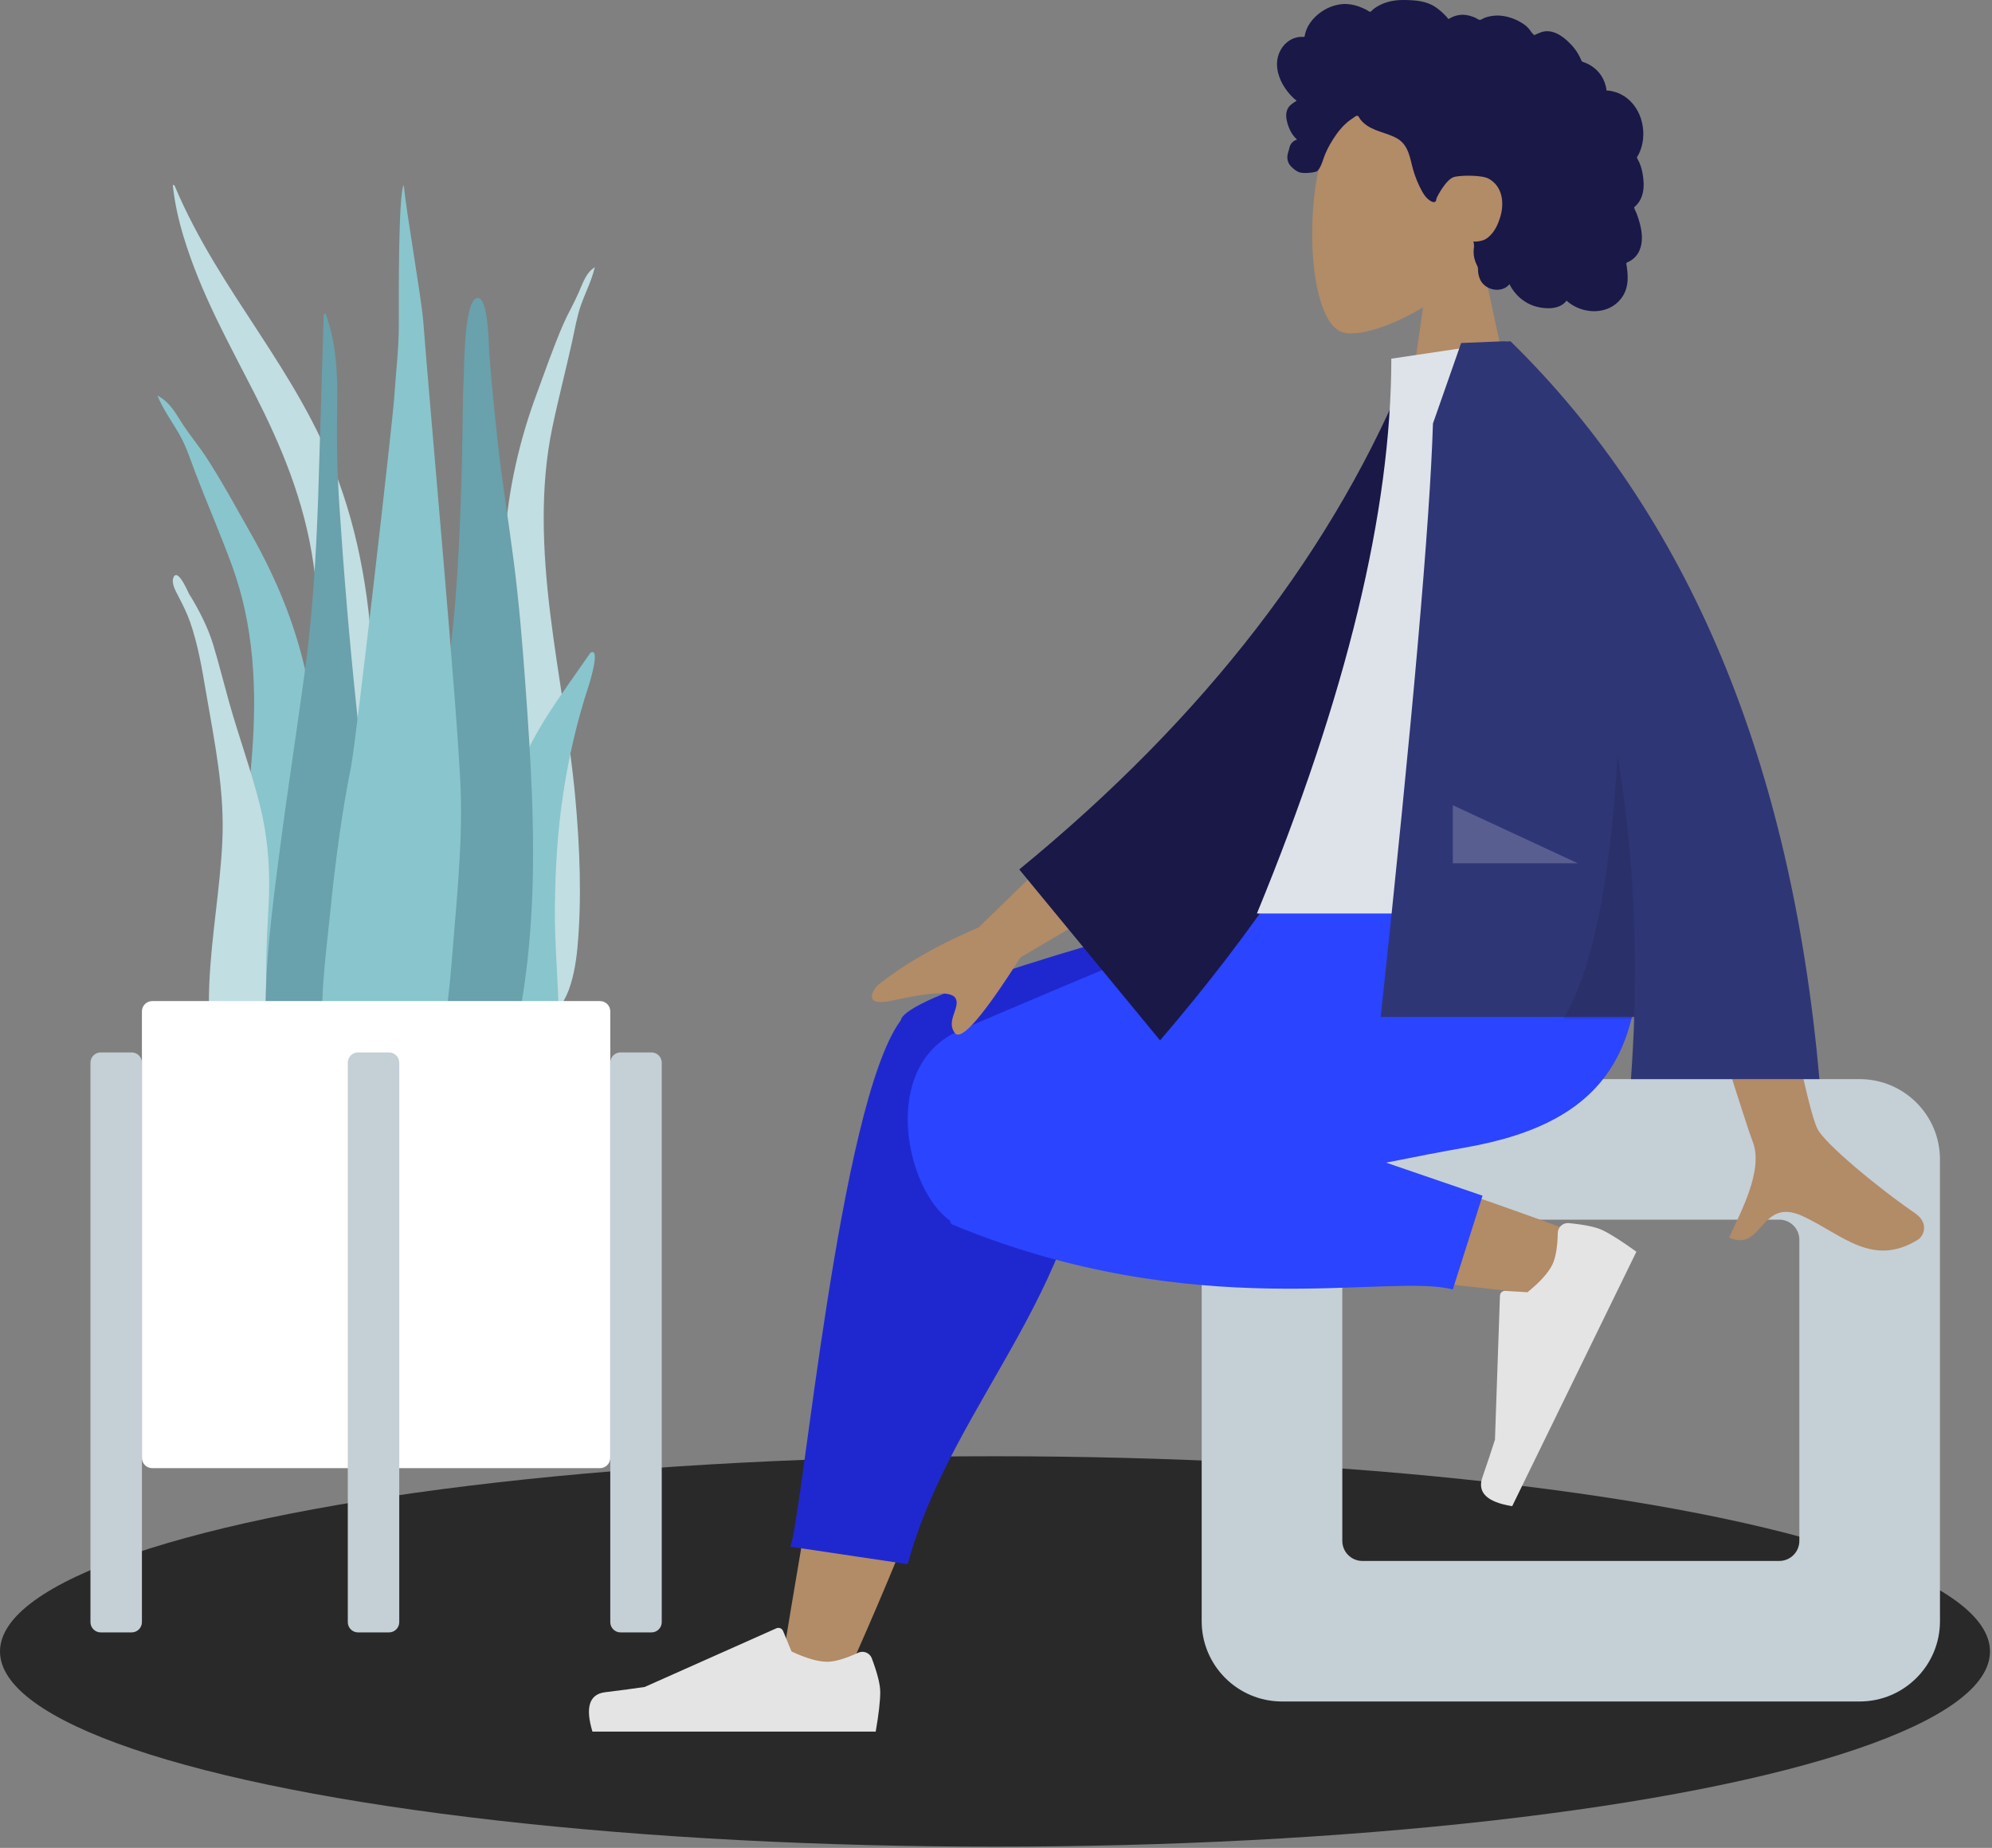 <svg width="345" height="320" viewBox="0 0 345 320" fill="none" xmlns="http://www.w3.org/2000/svg">
<rect x="0" y="0" width="345" height="320" fill="#808080" stroke="none"/>
<ellipse cx="172.325" cy="285.987" rx="172.325" ry="33.805" fill="#292929"/>
<g clip-path="url(#clip0_4240_1793)">
<path fill-rule="evenodd" clip-rule="evenodd" d="M30.268 32.219C38.141 50.875 51.525 63.837 58.614 83.236C62.818 94.74 64.57 107.247 64.676 120.058C64.734 127.016 64.613 133.979 64.58 140.937C64.548 147.722 64.363 154.465 63.786 161.207C63.205 167.985 62.555 174.682 62.269 181.501C62.045 186.815 61.944 192.996 60.137 197.843C58.701 201.697 55.05 202.262 54.081 197.587C53.543 194.988 53.611 192.087 53.67 189.416C53.746 185.989 53.946 182.567 54.048 179.141C54.458 165.393 53.927 151.642 54.204 137.888C54.476 124.45 56.208 111.026 54.291 97.678C52.708 86.655 48.688 77.189 44.067 68.115C39.621 59.384 34.782 50.866 31.778 40.935C30.915 38.083 30.248 35.127 29.928 32.06C30.068 31.996 30.181 32.048 30.268 32.219Z" fill="#C1DEE2"/>
<path fill-rule="evenodd" clip-rule="evenodd" d="M28.122 69.025C29.681 70.147 30.552 71.79 31.606 73.41C32.916 75.424 34.457 77.243 35.767 79.259C38.499 83.462 40.899 87.923 43.389 92.296C48.117 100.597 51.707 109.444 53.484 119.047C55.327 128.999 55.824 139.272 56.597 149.372C57.417 160.078 58.243 170.861 58.351 181.608C58.4 186.422 58.661 191.534 58.081 196.314C57.721 199.291 56.373 201.827 53.337 201.803C46.886 201.752 43.858 194.628 42.593 188.785C40.73 180.182 40.359 171.043 40.654 162.244C41.01 151.635 42.856 141.185 43.656 130.617C44.502 119.429 44.024 108.439 40.166 97.905C38.218 92.582 35.956 87.386 33.925 82.098C33.06 79.847 32.352 77.534 31.184 75.437C29.884 73.105 28.271 70.988 27.254 68.476C27.543 68.659 27.833 68.842 28.122 69.025Z" fill="#89C5CC"/>
<path fill-rule="evenodd" clip-rule="evenodd" d="M102.427 46.715C102.625 46.562 102.823 46.409 103.021 46.255C102.451 48.649 101.422 50.593 100.636 52.781C99.928 54.747 99.57 56.973 99.094 59.123C97.976 64.172 96.683 69.108 95.627 74.2C93.536 84.277 93.932 95.133 95.303 106.313C96.598 116.874 98.646 127.418 99.622 137.977C100.431 146.733 100.779 155.763 100.007 164.117C99.483 169.791 97.764 176.565 93.08 175.993C90.875 175.723 89.725 173.077 89.262 170.089C88.517 165.291 88.362 160.246 88.071 155.475C87.424 144.825 87.295 134.207 87.167 123.667C87.046 113.722 86.713 103.58 87.379 93.886C88.022 84.532 90.032 76.103 92.906 68.325C94.42 64.228 95.863 60.034 97.564 56.129C98.379 54.256 99.376 52.6 100.192 50.729C100.848 49.223 101.37 47.678 102.427 46.715Z" fill="#C1DEE2"/>
<path fill-rule="evenodd" clip-rule="evenodd" d="M30.114 99.854C30.967 98.426 32.845 103.136 33.13 103.728C33.01 103.433 32.888 103.139 32.766 102.845C34.459 105.652 36.008 108.575 36.971 111.794C37.924 114.98 38.742 118.231 39.636 121.44C41.314 127.461 43.478 133.311 44.998 139.387C46.48 145.307 46.853 151.127 46.495 157.25C46.122 163.615 45.894 170.077 46.329 176.438C46.536 179.476 47.526 182.305 48.205 185.23C48.884 188.158 49.419 191.125 50.222 194.016C50.407 193.639 50.43 194.899 50.43 194.994C50.425 195.716 50.323 196.322 50.09 197.007C49.492 198.768 48.371 200.265 46.666 200.751C43.585 201.628 40.725 198.834 39.731 195.883C38.306 191.649 37.52 186.969 36.841 182.519C36.218 178.438 36.071 174.333 36.256 170.196C36.62 162.037 38.101 153.985 38.502 145.829C38.937 136.949 37.173 128.606 35.696 119.963C34.984 115.798 34.304 111.672 32.92 107.704C32.359 106.098 31.628 104.68 30.862 103.196C30.426 102.352 29.544 100.846 30.114 99.854Z" fill="#C1DEE2"/>
<path fill-rule="evenodd" clip-rule="evenodd" d="M55.111 85.984C54.758 96.157 54.148 106.252 52.788 116.318C51.4 126.589 49.806 136.826 48.47 147.107C47.17 157.114 45.807 167.288 45.989 177.435C46.123 184.909 44.88 197.554 53.205 201.242C61.636 204.978 63.445 189.025 63.998 183.759C65.059 173.656 64.716 163.447 64.201 153.289C63.672 142.863 62.79 132.491 61.696 122.104C60.481 110.566 59.528 98.976 58.764 87.405C58.385 81.682 58.292 75.968 58.396 70.244C58.495 64.842 58.289 59.384 56.363 54.255C56.262 54.328 56.162 54.401 56.061 54.474" fill="#69A1AC"/>
<path fill-rule="evenodd" clip-rule="evenodd" d="M98.638 118.212C97.121 120.415 95.593 122.596 94.161 124.929C91.599 129.103 89.282 133.746 88.585 139.715C87.126 152.206 88.296 165.697 88.579 178.571C88.637 181.202 88.303 183.753 89.343 186.257C90.286 188.527 92.048 190.258 93.729 190.248C97.326 190.228 96.777 181.445 96.783 177.579C96.794 170.803 96.032 163.958 96.097 157.188C96.163 150.482 96.572 143.756 97.547 137.387C98.534 130.94 99.98 124.749 101.888 118.971C102.153 118.17 104.053 111.974 102.258 113.042" fill="#89C5CC"/>
<path fill-rule="evenodd" clip-rule="evenodd" d="M82.753 51.588C80.388 51.588 80.403 63.344 80.331 64.854C80.074 70.303 80.135 75.754 79.972 81.204C79.617 93.098 79.18 105.096 77.388 116.853C76.423 123.182 75.305 129.483 74.102 135.764C72.896 142.063 71.276 148.354 70.483 154.733C69.721 160.865 70.151 167.118 70.256 173.28C70.36 179.48 70.548 185.692 71.362 191.837C71.563 193.354 71.799 194.866 72.051 196.373C72.261 197.63 72.139 199.188 72.494 200.382C73.064 202.294 75.507 202.92 77.151 202.621C81.601 201.811 84.444 196.239 85.964 192.168C87.906 186.969 88.936 181.331 89.952 175.852C91.104 169.646 91.779 163.345 92.096 157.026C92.739 144.184 91.913 131.328 90.991 118.527C90.478 111.408 89.885 104.32 88.978 97.245C88.075 90.201 86.916 83.187 86.161 76.122C85.613 70.987 85.073 65.846 84.718 60.691C84.633 59.462 84.561 51.588 82.753 51.588Z" fill="#69A1AC"/>
<path fill-rule="evenodd" clip-rule="evenodd" d="M79.792 137.041C79.407 124.698 74.431 70.484 73.299 55.559C73.016 51.823 70.291 36.269 69.937 32.034C68.979 33.231 69.061 51.863 69.071 56.145C69.082 60.38 68.556 64.544 68.285 68.757C68.008 73.055 61.636 128.563 60.809 132.693C59.164 140.909 58.063 149.34 57.214 157.741C56.387 165.929 55.1 174.567 56.208 182.798C56.462 184.693 56.865 186.557 57.52 188.298C58.228 190.179 58.714 191.918 59.282 193.886C60.197 197.056 61.852 199.839 64.396 201.147C69.61 203.831 72.409 197.756 73.829 192.468C76.095 184.022 77.55 175.438 78.232 166.568C78.987 156.755 80.101 146.922 79.792 137.041Z" fill="#89C5CC"/>
<path d="M103.912 173.36H26.363C25.378 173.36 24.58 174.156 24.58 175.138V252.468C24.58 253.449 25.378 254.245 26.363 254.245H103.912C104.897 254.245 105.695 253.449 105.695 252.468V175.138C105.695 174.156 104.897 173.36 103.912 173.36Z" fill="white"/>
<path d="M22.797 182.249H17.449C16.464 182.249 15.666 183.045 15.666 184.026V280.911C15.666 281.892 16.464 282.688 17.449 282.688H22.797C23.782 282.688 24.58 281.892 24.58 280.911V184.026C24.58 183.045 23.782 182.249 22.797 182.249Z" fill="#C5CFD6"/>
<path d="M67.366 182.249H62.017C61.033 182.249 60.235 183.045 60.235 184.026V280.911C60.235 281.892 61.033 282.688 62.017 282.688H67.366C68.35 282.688 69.148 281.892 69.148 280.911V184.026C69.148 183.045 68.35 182.249 67.366 182.249Z" fill="#C5CFD6"/>
<path d="M112.826 182.249H107.478C106.493 182.249 105.695 183.045 105.695 184.026V280.911C105.695 281.892 106.493 282.688 107.478 282.688H112.826C113.81 282.688 114.609 281.892 114.609 280.911V184.026C114.609 183.045 113.81 182.249 112.826 182.249Z" fill="#C5CFD6"/>
</g>
<path fill-rule="evenodd" clip-rule="evenodd" d="M256.605 44.754C260.614 40.053 263.326 34.292 262.873 27.836C261.567 9.235 235.654 13.327 230.613 22.715C225.573 32.103 226.172 55.917 232.686 57.595C235.284 58.264 240.819 56.625 246.451 53.232L242.916 78.226H263.792L256.605 44.754Z" fill="#B28B67"/>
<path fill-rule="evenodd" clip-rule="evenodd" d="M221.365 9.701C221.797 8.182 222.96 6.882 224.527 6.496C224.907 6.403 225.299 6.365 225.69 6.381C225.831 6.386 225.87 6.427 225.936 6.329C225.984 6.256 225.985 6.079 226.005 5.993C226.068 5.728 226.145 5.466 226.242 5.21C226.569 4.339 227.12 3.568 227.785 2.918C229.027 1.703 230.706 0.865 232.45 0.713C233.405 0.63 234.352 0.785 235.255 1.095C235.722 1.256 236.175 1.456 236.616 1.677C236.749 1.743 237.18 2.069 237.313 2.048C237.461 2.025 237.757 1.659 237.876 1.568C239.356 0.433 241.184 -0.013 243.027 0C245.108 0.016 247.112 0.12 248.847 1.387C249.214 1.656 249.564 1.949 249.897 2.259C250.073 2.422 250.243 2.59 250.405 2.766C250.502 2.873 250.598 2.981 250.689 3.093C250.845 3.282 250.82 3.344 251.037 3.212C251.873 2.705 252.84 2.468 253.815 2.588C254.394 2.659 254.957 2.832 255.492 3.061C255.674 3.139 256.095 3.449 256.289 3.452C256.482 3.455 256.897 3.167 257.096 3.094C258.167 2.699 259.321 2.602 260.447 2.784C261.608 2.973 262.749 3.436 263.732 4.075C264.206 4.383 264.618 4.724 264.95 5.182C265.093 5.379 265.223 5.588 265.385 5.771C265.48 5.879 265.668 5.989 265.719 6.124C265.689 6.043 266.989 5.542 267.112 5.51C267.765 5.339 268.431 5.374 269.071 5.585C270.275 5.98 271.31 6.868 272.161 7.778C272.598 8.246 272.981 8.763 273.305 9.313C273.461 9.577 273.603 9.848 273.733 10.125C273.796 10.259 273.838 10.427 273.921 10.548C274.028 10.704 274.1 10.707 274.294 10.775C275.28 11.12 276.178 11.703 276.862 12.492C277.553 13.29 278.002 14.273 278.19 15.308C278.202 15.369 278.208 15.621 278.244 15.654C278.293 15.7 278.491 15.68 278.566 15.688C278.825 15.719 279.083 15.764 279.337 15.824C279.806 15.935 280.262 16.098 280.694 16.312C282.376 17.143 283.579 18.703 284.168 20.457C284.786 22.299 284.775 24.408 284.037 26.215C283.917 26.507 283.775 26.79 283.609 27.058C283.506 27.223 283.473 27.223 283.54 27.396C283.614 27.588 283.749 27.774 283.837 27.962C284.124 28.574 284.325 29.224 284.451 29.887C284.659 30.975 284.762 32.118 284.557 33.215C284.462 33.724 284.296 34.221 284.043 34.675C283.914 34.906 283.763 35.125 283.592 35.328C283.504 35.433 283.41 35.534 283.311 35.63C283.255 35.685 283.181 35.733 283.134 35.795C283.017 35.945 282.992 35.821 283.052 36.041C283.137 36.349 283.327 36.653 283.444 36.952C283.565 37.261 283.674 37.574 283.773 37.889C283.975 38.529 284.145 39.18 284.252 39.843C284.457 41.115 284.421 42.47 283.819 43.637C283.561 44.136 283.192 44.574 282.744 44.915C282.525 45.082 282.287 45.225 282.038 45.343C281.91 45.404 281.747 45.43 281.688 45.554C281.626 45.687 281.719 45.951 281.74 46.099C281.925 47.393 282.018 48.751 281.633 50.019C281.279 51.186 280.498 52.217 279.485 52.9C277.52 54.224 274.87 54.149 272.805 53.089C272.267 52.813 271.763 52.47 271.314 52.065C270.17 53.604 267.815 53.555 266.143 53.117C264.06 52.571 262.389 51.123 261.426 49.222C260.109 50.823 257.345 50.304 256.432 48.566C256.208 48.141 256.076 47.672 256.01 47.197C255.976 46.948 255.998 46.697 255.972 46.449C255.939 46.134 255.729 45.827 255.607 45.522C255.371 44.929 255.225 44.315 255.219 43.675C255.215 43.341 255.258 43.015 255.29 42.683C255.318 42.385 255.235 42.107 255.188 41.812C255.722 41.9 256.373 41.756 256.877 41.601C257.371 41.449 257.833 41.049 258.182 40.684C258.991 39.835 259.486 38.723 259.824 37.616C260.567 35.187 260.262 32.272 257.817 30.938C256.677 30.317 253.264 30.319 251.907 30.626C250.481 30.949 248.863 34.095 248.783 34.391C248.734 34.574 248.759 34.8 248.591 34.922C248.221 35.19 247.611 34.725 247.338 34.495C246.868 34.099 246.532 33.572 246.241 33.037C245.608 31.872 245.097 30.624 244.737 29.349C244.458 28.366 244.281 27.353 243.917 26.395C243.555 25.442 242.985 24.59 242.099 24.05C241.134 23.463 240.029 23.154 238.97 22.785C237.92 22.419 236.889 21.972 236.075 21.196C235.897 21.025 235.723 20.844 235.579 20.643C235.465 20.484 235.353 20.18 235.18 20.08C234.91 19.923 234.518 20.33 234.285 20.478C233.136 21.207 232.178 22.224 231.405 23.334C230.637 24.439 230.006 25.501 229.493 26.735C229.113 27.649 228.876 28.821 228.207 29.57C227.909 29.905 225.69 30.108 224.972 29.816C224.253 29.523 223.448 28.765 223.207 28.289C222.96 27.802 222.901 27.267 223.006 26.735C223.068 26.421 223.195 26.128 223.264 25.82C223.323 25.562 223.376 25.317 223.502 25.08C223.74 24.631 224.148 24.309 224.64 24.174C224.128 23.702 223.704 23.138 223.411 22.507C223.106 21.852 222.847 21.055 222.774 20.336C222.714 19.752 222.806 19.146 223.126 18.644C223.462 18.118 224.057 17.774 224.571 17.446C223.785 16.831 223.112 16.084 222.559 15.256C221.484 13.647 220.818 11.619 221.365 9.701Z" fill="#191847"/>
<path fill-rule="evenodd" clip-rule="evenodd" d="M322.072 186.872H222.04C214.353 186.872 208.122 193.099 208.122 200.779V280.743C208.122 288.424 214.353 294.65 222.04 294.65H322.072C329.759 294.65 335.99 288.424 335.99 280.743V200.779C335.99 193.099 329.759 186.872 322.072 186.872ZM308.155 211.209C310.076 211.209 311.634 212.766 311.634 214.686V266.836C311.634 268.756 310.076 270.313 308.155 270.313H235.957C234.036 270.313 232.478 268.756 232.478 266.836V214.686C232.478 212.766 234.036 211.209 235.957 211.209H308.155Z" fill="#C5CFD6"/>
<path fill-rule="evenodd" clip-rule="evenodd" d="M145.919 291.747C157.065 267.098 165.125 245.636 168.36 234.312C173.9 214.923 178.114 197.862 179.179 191.49C181.719 176.296 159.64 175.412 156.722 182.963C152.305 194.391 144.594 231.941 135.329 288.659L145.919 291.747ZM275.198 214.393C264.972 210.355 229.162 197.715 211.891 194.14C206.928 193.112 202.117 192.158 197.595 191.295C184.152 188.731 177.188 212.963 190.135 214.825C222.377 219.461 268.087 224.25 271.999 224.787C277.481 225.54 281.624 216.932 275.198 214.393Z" fill="#B28B67"/>
<path fill-rule="evenodd" clip-rule="evenodd" d="M189.344 184.627L244.656 156.492V150.367H238.078C184.566 163.992 157.222 172.724 156.045 176.562C156.032 176.603 156.021 176.645 156.01 176.686C155.983 176.721 155.957 176.757 155.931 176.793C145.326 191.366 138.975 262.514 136.89 267.841L157.211 270.87C164.985 242.068 189.855 222.003 189.194 187.506C189.373 186.494 189.418 185.534 189.344 184.627Z" fill="#1F28CF"/>
<path fill-rule="evenodd" clip-rule="evenodd" d="M240.06 201.336C245.121 200.323 249.781 199.42 253.769 198.721C279.529 194.206 287.04 180.428 282.599 150.367H235.138C227.385 152.592 187.094 169.476 166.189 178.456C152.353 184.399 156.715 205.824 164.55 211.4C164.593 211.742 164.734 211.974 164.985 212.078C207.133 229.534 240.476 220.375 251.614 223.301L256.766 207.062L240.06 201.336Z" fill="#2B44FF"/>
<path fill-rule="evenodd" clip-rule="evenodd" d="M271.704 211.811C274.465 212.075 276.425 212.489 277.584 213.054C278.994 213.74 280.936 214.977 283.411 216.764C282.613 218.399 275.442 233.087 261.899 260.829C257.553 260.129 255.831 258.471 256.733 255.857C257.636 253.243 258.364 251.06 258.917 249.31L259.781 224.378C259.797 223.898 260.2 223.523 260.68 223.539C260.688 223.539 260.697 223.54 260.705 223.54L264.542 223.781C266.723 222.016 268.162 220.42 268.859 218.992C269.426 217.832 269.739 216.002 269.8 213.501C269.823 212.541 270.62 211.781 271.58 211.804C271.622 211.805 271.663 211.807 271.704 211.811Z" fill="#E4E4E4"/>
<path fill-rule="evenodd" clip-rule="evenodd" d="M150.992 287.177C151.965 289.772 152.451 291.715 152.451 293.003C152.451 294.571 152.19 296.858 151.667 299.865C149.848 299.865 133.494 299.865 102.606 299.865C101.331 295.653 102.067 293.38 104.814 293.044C107.561 292.708 109.843 292.405 111.66 292.134L134.463 281.976C134.902 281.781 135.416 281.978 135.612 282.416C135.615 282.424 135.618 282.431 135.621 282.439L137.087 285.992C139.63 287.177 141.696 287.77 143.286 287.77C144.578 287.77 146.362 287.249 148.638 286.206C149.511 285.806 150.544 286.189 150.944 287.062C150.961 287.1 150.977 287.138 150.992 287.177Z" fill="#E4E4E4"/>
<path fill-rule="evenodd" clip-rule="evenodd" d="M194.165 136.567L169.524 160.586C162.355 163.642 156.48 167.016 151.901 170.709C150.871 171.95 149.75 174.329 154.595 173.264C159.44 172.2 164.585 171.299 165.495 172.873C166.406 174.448 163.723 176.86 165.406 178.921C166.528 180.295 170.301 175.925 176.726 165.812L202.35 150.717L194.165 136.567ZM303.537 139.954L285.36 140.026C296.584 176.23 302.643 195.44 303.537 197.655C305.55 202.639 301.291 210.23 299.469 214.31C305.402 216.962 304.77 207.139 312.253 210.618C319.084 213.793 324.28 219.547 332.172 214.681C333.142 214.083 334.205 211.83 331.637 210.07C325.236 205.685 316.013 198.01 314.767 195.484C313.068 192.039 309.325 173.529 303.537 139.954Z" fill="#B28B67"/>
<path fill-rule="evenodd" clip-rule="evenodd" d="M251.879 63.738L244.358 62.449C231.408 94.774 208.799 124.145 176.53 150.563L200.914 180.163C233.179 142.548 253.067 103.74 251.879 63.738Z" fill="#191847"/>
<path fill-rule="evenodd" clip-rule="evenodd" d="M284.669 158.19H217.69C233.207 120.489 240.966 88.463 240.966 62.112L261.17 59.104C277.049 84.621 281.533 116.039 284.669 158.19Z" fill="#DDE3E9"/>
<path fill-rule="evenodd" clip-rule="evenodd" d="M261.598 59.118C261.595 59.114 261.593 59.109 261.59 59.104H260.271C258.693 59.158 256.289 59.256 253.06 59.398L248.178 73.338C247.662 90.335 244.646 124.589 239.131 176.1H283.037C282.922 179.657 282.732 183.248 282.467 186.872H315.113C310.23 131.822 292.397 89.233 261.614 59.104L261.598 59.118Z" fill="#2F3676"/>
<path fill-rule="evenodd" clip-rule="evenodd" d="M280.136 130.579C278.887 152.755 275.758 168.043 270.751 176.442H283.025C283.563 160.487 282.6 145.199 280.136 130.579Z" fill="black" fill-opacity="0.1"/>
<path fill-rule="evenodd" clip-rule="evenodd" d="M273.264 149.498L251.614 139.441V149.498H273.264Z" fill="white" fill-opacity="0.2"/>
<defs>
<clipPath id="clip0_4240_1793">
<rect width="98.943" height="250.655" fill="white" transform="translate(15.666 32.034)"/>
</clipPath>
</defs>
</svg>
